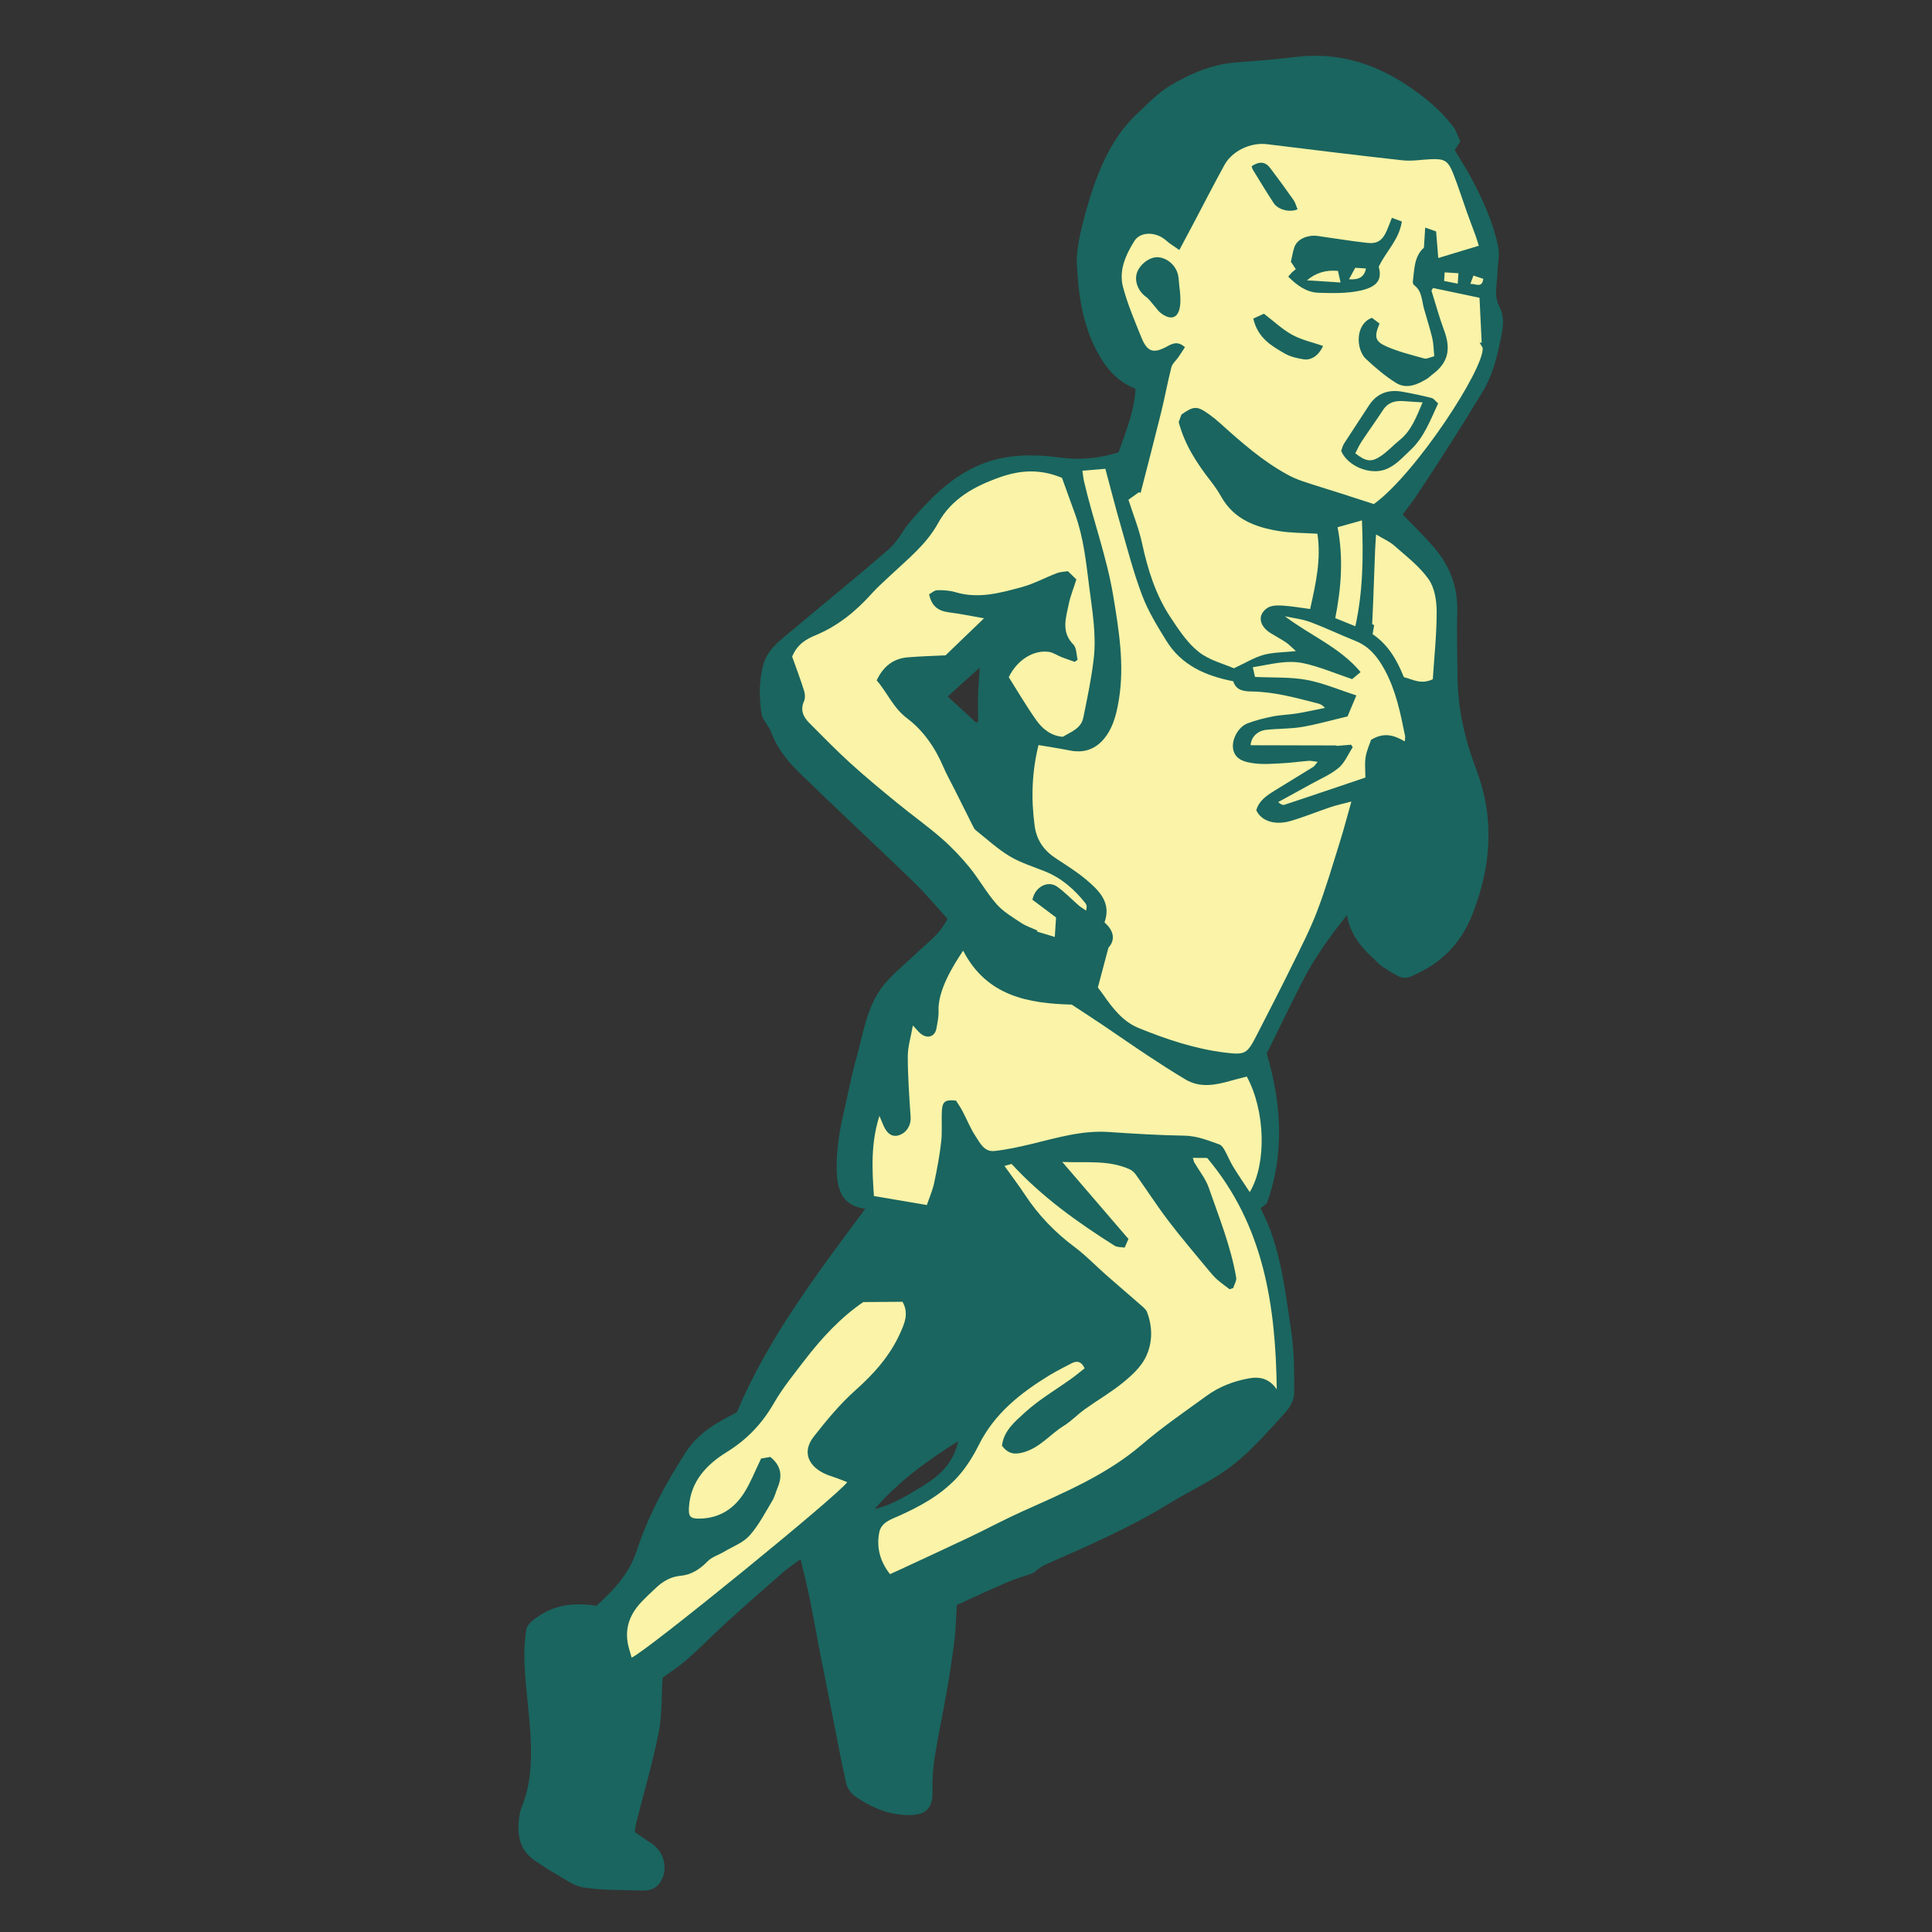 <svg version="1.1" id="svg" xmlns="http://www.w3.org/2000/svg" xmlns:xlink="http://www.w3.org/1999/xlink" x="0px" y="0px"
	 width="200px" height="200px" viewBox="0 0 200 200" enable-background="new 0 0 200 200" xml:space="preserve">
<rect x="0" y="0" width="200" height="200" fill="#333333" stroke="none"/>
<path class="stroke" fill="#1a655f"  fill-rule="evenodd" clip-rule="evenodd" d="M115.796,46.816c0.8-2.224,1.632-4.33,1.755-6.574
	c-1.974-0.751-3.148-2.257-4.041-3.957c-1.445-2.75-1.871-5.794-2.031-8.837c-0.074-1.398,0.246-2.85,0.583-4.23
	c0.427-1.75,0.955-3.489,1.616-5.163c0.935-2.371,2.196-4.577,4.093-6.338c1.04-0.965,2.032-2.038,3.225-2.768
	c2.161-1.322,4.489-2.314,7.085-2.5c2.041-0.146,4.083-0.316,6.115-0.559c4.155-0.496,7.862,0.584,11.34,2.858
	c1.854,1.212,3.52,2.577,4.866,4.316c0.352,0.454,0.521,1.05,0.772,1.576c-0.208,0.325-0.38,0.594-0.579,0.906
	c0.626,1.054,1.309,2.086,1.873,3.179c1.137,2.204,2.17,4.467,2.638,6.917c0.155,0.815-0.079,1.701-0.092,2.556
	c-0.018,1.183-0.406,2.408,0.195,3.536c0.633,1.186,0.346,2.383,0.103,3.555c-0.383,1.842-0.856,3.67-1.854,5.302
	c-0.967,1.582-1.934,3.164-2.929,4.728c-1.22,1.92-2.457,3.828-3.712,5.726c-0.517,0.783-1.099,1.522-1.604,2.217
	c1.127,1.181,2.271,2.275,3.293,3.476c1.609,1.89,2.419,4.083,2.349,6.611c-0.063,2.237,0,4.478,0.023,6.716
	c0.034,3.328,0.777,6.535,1.949,9.612c1.935,5.078,1.527,10.054-0.403,14.98c-1.056,2.694-2.873,4.747-5.542,6.042
	c-0.714,0.347-1.327,0.745-2.085,0.375c-0.641-0.313-1.246-0.711-1.836-1.115c-0.307-0.21-0.543-0.522-0.822-0.775
	c-1.324-1.199-2.379-2.56-2.707-4.451c-1.728,2.177-3.343,4.392-4.596,6.844c-1.257,2.463-2.454,4.955-3.705,7.489
	c1.489,5.053,1.904,10.253,0.011,15.507c-0.227,0.177-0.455,0.354-0.654,0.51c2.079,3.927,2.484,8.252,3.148,12.487
	c0.344,2.194,0.349,4.454,0.334,6.683c-0.004,0.672-0.451,1.466-0.93,1.987c-2.022,2.197-3.969,4.506-6.467,6.183
	c-1.763,1.184-3.704,2.095-5.517,3.208c-4.102,2.519-8.497,4.432-12.888,6.359c-0.288,0.126-0.539,0.337-0.8,0.517
	c-0.155,0.107-0.279,0.28-0.447,0.342c-0.886,0.328-1.804,0.581-2.67,0.953c-1.799,0.774-3.573,1.607-5.203,2.347
	c-0.09,1.411-0.106,2.6-0.255,3.77c-0.233,1.843-0.531,3.677-0.848,5.508c-0.369,2.125-0.835,4.234-1.167,6.365
	c-0.186,1.19-0.289,2.412-0.244,3.613c0.064,1.752-0.676,2.498-2.441,2.495c-2.09-0.005-3.88-0.778-5.537-1.916
	c-0.429-0.295-0.832-0.842-0.948-1.343c-0.501-2.146-0.892-4.318-1.321-6.482c-0.486-2.453-0.977-4.906-1.455-7.361
	c-0.349-1.792-0.662-3.59-1.027-5.379c-0.258-1.263-0.578-2.514-0.928-4.015c-0.681,0.506-1.275,0.89-1.803,1.35
	c-1.93,1.682-3.854,3.372-5.75,5.093c-1.414,1.284-2.75,2.653-4.178,3.921c-0.803,0.713-1.721,1.296-2.559,1.918
	c-0.124,1.931-0.042,3.867-0.41,5.712c-0.626,3.139-1.536,6.221-2.32,9.329c-0.065,0.257-0.086,0.524-0.149,0.918
	c0.537,0.369,1.068,0.771,1.635,1.116c1.538,0.935,1.932,3.053,0.816,4.329c-0.557,0.638-1.281,0.638-2,0.614
	c-1.934-0.064-3.893-0.013-5.791-0.32c-1.051-0.17-2.013-0.945-2.992-1.49c-0.655-0.364-1.271-0.802-1.902-1.209
	c-1.556-1.003-1.955-2.498-1.766-4.225c0.052-0.48,0.122-0.979,0.304-1.42c0.911-2.206,1.022-4.532,0.93-6.849
	c-0.101-2.496-0.479-4.98-0.624-7.475c-0.079-1.356-0.054-2.748,0.179-4.079c0.095-0.533,0.813-1.038,1.354-1.396
	c1.78-1.18,3.773-1.339,5.897-1.014c1.773-1.6,3.379-3.298,4.167-5.701c1.189-3.626,2.995-6.958,5.066-10.175
	c1.281-1.991,3.133-3.051,5.294-4.147c3.198-7.617,8.246-14.281,13.296-21.071c-2.239-0.294-2.861-1.726-2.949-3.754
	c-0.103-2.39,0.352-4.67,0.884-6.959c0.354-1.521,0.632-3.064,1.061-4.565c0.83-2.904,1.143-6.035,3.337-8.381
	c0.956-1.022,2.05-1.914,3.062-2.886c1.061-1.02,2.322-1.861,3.116-3.479c-1.138-1.244-2.267-2.612-3.532-3.836
	c-3.873-3.746-7.824-7.412-11.688-11.167c-1.253-1.217-2.384-2.566-3.012-4.267c-0.262-0.708-0.939-1.314-1.034-2.021
	c-0.217-1.607-0.259-3.21,0.159-4.863c0.419-1.656,1.593-2.503,2.729-3.46c3.442-2.899,6.946-5.726,10.342-8.678
	c0.894-0.777,1.426-1.955,2.219-2.867c1.914-2.203,3.917-4.303,6.625-5.59c2.902-1.379,5.874-1.396,9.002-0.976
	C111.84,47.646,113.896,47.434,115.796,46.816z M99.184,149.194c-3.215,2.009-6.181,4.183-8.638,7.014
	c1.858-0.414,3.432-1.445,5.008-2.399C97.269,152.772,98.73,151.417,99.184,149.194z M98.101,72.097
	c0.978,0.896,1.965,1.805,2.954,2.712c0.068-0.036,0.136-0.072,0.204-0.107c-0.006-0.91-0.037-1.821-0.01-2.73
	c0.026-0.927,0.11-1.852,0.175-2.864C100.3,70.12,99.247,71.066,98.101,72.097z"/>
<path fill-rule="evenodd" clip-rule="evenodd" fill="#faf3a8" class="fill" d="M122.085,25.881c0.541-1.014,1.002-1.876,1.459-2.741
	c1.07-2.022,2.111-4.061,3.212-6.066c0.805-1.466,2.732-2.353,4.383-2.149c4.685,0.573,9.369,1.156,14.06,1.672
	c0.949,0.104,1.93-0.069,2.896-0.114c1.423-0.066,1.8,0.128,2.336,1.475c0.528,1.326,0.954,2.692,1.434,4.037
	c0.289,0.81,0.599,1.612,0.893,2.42c0.101,0.275,0.18,0.557,0.328,1.024c-1.385,0.42-2.713,0.823-4.197,1.272
	c-0.083-1.013-0.142-1.749-0.225-2.754c-0.219-0.077-0.606-0.213-1.128-0.396c-0.053,0.841-0.092,1.446-0.132,2.076
	c-1.039,0.932-0.979,2.263-1.149,3.514c-0.016,0.117,0.044,0.301,0.133,0.367c0.833,0.62,0.787,1.597,1.028,2.457
	c0.283,1.01,0.61,2.009,0.853,3.028c0.133,0.563,0.131,1.159,0.204,1.872c-0.417,0.102-0.766,0.308-1.038,0.233
	c-1.294-0.354-2.61-0.683-3.837-1.211c-1.278-0.551-1.365-1.013-0.789-2.403c-0.265-0.2-0.549-0.414-0.791-0.595
	c-1.777,0.677-1.639,3.298-0.624,4.25c0.967,0.907,1.994,1.784,3.113,2.484c1.118,0.697,2.24,0.172,3.264-0.452
	c0.16-0.098,0.285-0.25,0.438-0.36c1.675-1.217,2.03-2.613,1.29-4.6c-0.504-1.355-0.882-2.758-1.316-4.139
	c0.054-0.089,0.107-0.178,0.161-0.268c1.56,0.328,3.119,0.655,4.814,1.011c0.071,1.461,0.146,3.048,0.223,4.636
	c-0.069,0.007-0.139,0.015-0.209,0.022c0.108,0.183,0.218,0.365,0.314,0.525c0.185,2.146-6.934,13.047-11.267,16.175
	c-1.055-0.342-2.244-0.731-3.437-1.112c-1.307-0.417-2.622-0.81-3.921-1.248c-0.554-0.187-1.102-0.422-1.614-0.704
	c-2.57-1.414-4.756-3.333-6.918-5.286c-0.379-0.344-0.779-0.667-1.196-0.964c-1.216-0.864-1.556-0.854-2.83,0.043
	c-0.101,0.274-0.21,0.572-0.287,0.781c0.622,2.342,1.866,4.245,3.278,6.06c0.414,0.531,0.803,1.092,1.132,1.678
	c1.312,2.329,3.536,3.146,5.96,3.544c1.287,0.211,2.612,0.189,3.989,0.277c0.407,2.63-0.165,5.167-0.752,7.794
	c-0.974-0.127-1.925-0.3-2.883-0.357c-0.513-0.03-1.143-0.021-1.538,0.242c-1.06,0.706-0.875,1.862,0.34,2.617
	c0.527,0.327,1.079,0.617,1.595,0.962c0.297,0.2,0.544,0.474,1.013,0.894c-1.281,0.134-2.345,0.118-3.331,0.385
	c-0.958,0.26-1.838,0.812-3.092,1.393c-1.005-0.446-2.529-0.817-3.646-1.703c-1.185-0.939-2.075-2.307-2.928-3.596
	c-1.534-2.321-2.345-4.938-2.93-7.651c-0.327-1.513-0.92-2.969-1.408-4.499c0.405-0.29,0.743-0.531,1.081-0.773
	c0.061,0.021,0.12,0.04,0.18,0.06c0.712-2.787,1.442-5.571,2.131-8.364c0.379-1.541,0.661-3.106,1.056-4.644
	c0.096-0.374,0.47-0.675,0.706-1.017c0.239-0.347,0.465-0.702,0.694-1.05c-0.688-0.636-1.257-0.408-1.765-0.125
	c-1.473,0.822-2.125,0.655-2.752-0.905c-0.69-1.716-1.428-3.432-1.896-5.213c-0.45-1.709,0.281-3.309,1.173-4.746
	c0.634-1.021,2.27-0.977,3.292-0.06C121.079,25.225,121.514,25.476,122.085,25.881z M133.358,28.638
	c0.897,0.896,1.881,1.625,3.128,1.668c1.468,0.05,2.989,0.086,4.404-0.238c1.889-0.431,2.146-1.29,1.837-2.455
	c0.738-1.58,2.104-2.775,2.391-4.684c-0.357-0.132-0.696-0.257-1.031-0.38c-0.215,0.543-0.36,0.948-0.534,1.34
	c-0.437,0.986-0.953,1.371-2.011,1.255c-1.735-0.19-3.458-0.486-5.188-0.725c-0.793-0.109-2.062,0.205-2.38,1.223
	c-0.144,0.459-0.223,0.939-0.341,1.454c0.161,0.243,0.329,0.497,0.508,0.768c-0.158,0.131-0.287,0.226-0.401,0.338
	C133.63,28.312,133.534,28.437,133.358,28.638z M138.839,46.686c0.673,1.573,2.955,2.502,4.555,1.918
	c1.074-0.392,1.776-1.23,2.586-1.983c1.449-1.344,2.071-3.1,2.895-4.859c-0.249-0.214-0.438-0.502-0.685-0.565
	c-0.995-0.255-2.002-0.463-3.012-0.644c-1.462-0.263-2.653,0.157-3.485,1.451c-0.844,1.312-1.718,2.603-2.559,3.917
	C138.979,46.162,138.922,46.463,138.839,46.686z M119.899,26.63c-0.843-0.071-1.905,0.708-2.206,1.618
	c-0.286,0.865,0.144,1.909,0.935,2.478c0.347,0.25,0.596,0.636,0.888,0.961c0.215,0.24,0.394,0.526,0.645,0.717
	c1.039,0.793,1.818,0.564,1.995-0.718c0.128-0.929-0.083-1.907-0.148-2.862C121.929,27.689,120.998,26.724,119.899,26.63z
	 M129.739,32.979c0.467,2.012,1.876,2.82,3.246,3.612c0.584,0.337,1.301,0.501,1.979,0.606c0.792,0.123,1.575-0.425,2-1.385
	c-1.076-0.373-2.209-0.616-3.185-1.147c-1.017-0.554-1.883-1.386-2.936-2.189C130.522,32.624,130.102,32.814,129.739,32.979z
	 M134.323,21.666c-0.146-0.346-0.228-0.691-0.418-0.961c-0.789-1.122-1.596-2.232-2.426-3.324c-0.499-0.658-1.127-0.699-1.911-0.174
	c0.04,0.115,0.061,0.251,0.127,0.36c0.711,1.155,1.41,2.318,2.153,3.453C132.296,21.702,133.495,22.032,134.323,21.666z"/>
<path fill-rule="evenodd" clip-rule="evenodd" fill="#faf3a8" class="fill" d="M114.746,98.104c0.677-0.731,0.65-1.691-0.409-2.614
	c0.738-2.044-0.55-3.297-1.913-4.444c-0.964-0.811-2.05-1.483-3.107-2.178c-1.236-0.812-2.001-1.859-2.21-3.381
	c-0.387-2.837-0.279-5.624,0.4-8.359c1.138,0.195,2.214,0.356,3.28,0.568c1.906,0.378,3.23-0.536,4.072-2.061
	c0.533-0.963,0.793-2.123,0.972-3.227c0.582-3.595,0.006-7.127-0.581-10.684c-0.669-4.061-2.107-7.9-3.029-11.883
	c-0.076-0.329-0.105-0.67-0.172-1.113c0.845-0.07,1.584-0.133,2.377-0.2c0.535,1.988,1.03,3.941,1.588,5.876
	c0.702,2.43,1.333,4.892,2.229,7.25c0.628,1.649,1.578,3.193,2.513,4.704c1.562,2.519,4.055,3.611,6.911,4.166
	c0.29,0.945,1.069,1.047,1.928,1.06c2.358,0.034,4.61,0.669,6.872,1.247c0.128,0.033,0.252,0.095,0.371,0.158
	c0.063,0.034,0.111,0.096,0.328,0.29c-1.065,0.213-1.989,0.427-2.924,0.578c-0.822,0.134-1.665,0.145-2.479,0.307
	c-0.887,0.176-1.778,0.396-2.621,0.72c-0.989,0.379-1.73,1.771-1.459,2.794c0.271,1.023,1.273,1.224,2.123,1.34
	c0.978,0.133,1.991,0.042,2.987-0.009c0.886-0.044,1.767-0.177,2.653-0.244c0.262-0.02,0.531,0.052,0.956,0.099
	c-0.209,0.244-0.307,0.433-0.463,0.53c-1.319,0.822-2.654,1.619-3.974,2.441c-0.824,0.514-1.641,1.046-1.913,2.043
	c0.544,1.182,2.01,1.544,3.483,1.127c1.423-0.404,2.795-0.981,4.201-1.451c0.644-0.216,1.314-0.355,2.159-0.579
	c-0.446,1.575-0.793,2.92-1.21,4.243c-0.75,2.386-1.45,4.794-2.343,7.126c-0.737,1.926-1.691,3.773-2.604,5.628
	c-1.202,2.442-2.45,4.862-3.692,7.283c-0.943,1.841-1.163,1.962-3.208,1.712c-3.131-0.383-6.105-1.376-8.997-2.56
	c-1.593-0.652-2.674-2.047-3.65-3.458c-0.181-0.261-0.381-0.508-0.542-0.72C113.979,100.987,114.303,99.768,114.746,98.104z"/>
<path fill-rule="evenodd" clip-rule="evenodd" fill="#faf3a8" class="fill" d="M112.437,94.266c-0.309-0.212-0.553-0.348-0.759-0.527
	c-0.75-0.648-1.435-1.385-2.241-1.951c-0.972-0.682-2.302,0.026-2.56,1.351c0.779,0.586,1.589,1.194,2.444,1.836
	c-0.041,0.647-0.083,1.309-0.129,2.019c-0.633-0.19-1.239-0.375-1.846-0.558c0.017-0.035,0.033-0.07,0.049-0.105
	c-0.568-0.261-1.18-0.456-1.694-0.798c-0.89-0.59-1.85-1.157-2.541-1.943c-1.042-1.187-1.819-2.603-2.822-3.828
	c-0.877-1.07-1.845-2.086-2.888-2.994c-1.457-1.267-3.039-2.388-4.533-3.612c-1.644-1.347-3.288-2.698-4.86-4.126
	c-1.474-1.338-2.866-2.769-4.271-4.181c-0.622-0.625-0.974-1.329-0.554-2.262c0.138-0.307,0.11-0.758,0.003-1.093
	c-0.396-1.243-0.856-2.464-1.231-3.52c0.541-1.311,1.478-1.82,2.441-2.221c2.29-0.955,4.142-2.462,5.781-4.288
	c0.629-0.7,1.345-1.324,2.031-1.972c1.754-1.655,3.651-3.147,4.855-5.34c1.386-2.522,3.744-3.813,6.403-4.751
	c2.143-0.756,4.19-0.863,6.421,0.065c0.43,1.188,0.908,2.498,1.379,3.812c0.859,2.401,1.116,4.915,1.435,7.425
	c0.315,2.49,0.763,4.979,0.472,7.487c-0.237,2.051-0.667,4.082-1.079,6.108c-0.227,1.112-1.264,1.462-2.129,1.975
	c-1.227-0.097-2.111-0.829-2.769-1.762c-1.02-1.449-1.917-2.985-2.819-4.41c0.869-1.781,2.539-2.833,4.139-2.623
	c0.455,0.06,0.874,0.368,1.317,0.542c0.454,0.178,0.917,0.331,1.376,0.495c0.1-0.075,0.201-0.15,0.301-0.225
	c-0.139-0.534-0.11-1.231-0.445-1.571c-1.285-1.307-0.771-2.753-0.479-4.177c0.168-0.822,0.493-1.612,0.792-2.558
	c-0.171-0.166-0.469-0.457-0.874-0.853c-0.328,0.053-0.766,0.056-1.149,0.202c-1.204,0.457-2.353,1.093-3.585,1.431
	c-2.253,0.618-4.529,1.251-6.911,0.539c-0.598-0.179-1.256-0.218-1.884-0.206c-0.295,0.006-0.584,0.287-0.843,0.426
	c0.272,1.229,0.919,1.725,2.1,1.873c1.161,0.146,2.31,0.388,3.585,0.608c-1.351,1.301-2.546,2.454-3.981,3.836
	c-1.082,0.054-2.495,0.089-3.902,0.204c-1.531,0.124-2.562,0.972-3.228,2.386c1.118,1.292,1.707,2.847,3.16,3.939
	c1.652,1.243,2.891,3.022,3.731,4.997c0.334,0.783,0.758,1.528,1.139,2.291c0.637,1.271,1.271,2.544,1.91,3.813
	c0.082,0.162,0.159,0.349,0.294,0.456c1.161,0.923,2.263,1.947,3.525,2.707c1.133,0.682,2.441,1.078,3.68,1.578
	c1.724,0.695,3.053,1.882,4.189,3.313c0.063,0.08,0.09,0.198,0.108,0.302C112.506,93.897,112.477,93.979,112.437,94.266z"/>
<path fill-rule="evenodd" clip-rule="evenodd" fill="#faf3a8" class="fill" d="M92.131,162.953c-1.007-1.283-1.423-2.723-1.111-4.314
	c0.206-1.045,1.207-1.349,2.018-1.71c2.211-0.986,4.323-2.15,5.981-3.913c0.943-1.003,1.707-2.233,2.327-3.473
	c1.618-3.229,4.292-5.334,7.263-7.156c0.734-0.45,1.511-0.83,2.271-1.234c0.553-0.294,1.03-0.286,1.401,0.491
	c-0.447,0.353-0.889,0.727-1.358,1.063c-1.616,1.162-3.363,2.177-4.82,3.51c-1.017,0.928-2.227,1.915-2.376,3.458
	c0.657,0.835,1.305,0.937,2.265,0.656c1.698-0.495,2.738-1.875,4.148-2.743c0.77-0.474,1.405-1.164,2.146-1.694
	c1.312-0.94,2.723-1.755,3.97-2.771c0.899-0.731,1.833-1.59,2.334-2.598c0.727-1.462,0.754-3.125,0.147-4.705
	c-0.114-0.296-0.427-0.53-0.682-0.753c-1.171-1.03-2.362-2.039-3.533-3.069c-1.093-0.961-2.104-2.029-3.267-2.895
	c-2.037-1.519-3.758-3.3-5.151-5.42c-0.646-0.985-1.364-1.922-2.126-2.988c0.385-0.104,0.604-0.163,0.746-0.202
	c3.149,3.429,6.829,6.044,10.659,8.465c0.269,0.17,0.669,0.13,1.041,0.194c0.152-0.345,0.279-0.632,0.394-0.894
	c-2.251-2.619-4.476-5.208-6.852-7.972c2.482,0.101,4.78-0.222,6.95,0.746c0.256,0.114,0.5,0.332,0.665,0.563
	c1.142,1.603,2.211,3.261,3.402,4.826c1.321,1.735,2.745,3.392,4.131,5.077c0.274,0.333,0.558,0.666,0.878,0.951
	c0.409,0.363,0.861,0.678,1.295,1.015c0.124-0.042,0.249-0.085,0.374-0.128c0.11-0.363,0.366-0.751,0.309-1.086
	c-0.554-3.222-1.781-6.248-2.846-9.316c-0.319-0.919-0.98-1.72-1.479-2.58c-0.063-0.11-0.083-0.245-0.163-0.492
	c0.59,0.003,1.108,0.006,1.483,0.009c5.886,6.999,7.088,15.281,7.205,23.962c-0.735-1.106-1.747-1.355-2.896-1.144
	c-1.583,0.291-3.074,0.862-4.377,1.813c-2.242,1.634-4.547,3.203-6.646,5.007c-3.689,3.172-8.086,5-12.435,6.958
	c-1.843,0.83-3.626,1.792-5.453,2.661c-2.38,1.132-4.776,2.23-7.167,3.343C92.881,162.616,92.562,162.758,92.131,162.953z"/>
<path fill-rule="evenodd" clip-rule="evenodd" fill="#faf3a8" class="fill" d="M129.068,111.446c1.926,3.532,2.069,9.05,0.304,11.96
	c-0.598-0.911-1.186-1.76-1.722-2.64c-0.333-0.548-0.571-1.154-0.886-1.714c-0.126-0.224-0.31-0.498-0.529-0.576
	c-1.178-0.424-2.324-0.892-3.636-0.913c-2.612-0.042-5.224-0.203-7.831-0.379c-2.778-0.188-5.383,0.615-8.026,1.249
	c-1.253,0.3-2.522,0.581-3.801,0.718c-1.059,0.114-1.505-0.851-1.974-1.566c-0.527-0.806-0.885-1.723-1.339-2.579
	c-0.208-0.394-0.47-0.762-0.664-1.072c-1.086-0.12-1.401,0.08-1.458,1.005c-0.066,1.073,0.047,2.161-0.072,3.226
	c-0.161,1.442-0.43,2.876-0.731,4.298c-0.165,0.772-0.494,1.509-0.756,2.282c-1.944-0.331-3.738-0.636-5.48-0.932
	c-0.185-2.751-0.343-5.441,0.572-8.296c0.198,0.475,0.304,0.741,0.418,1.002c0.384,0.876,0.929,1.216,1.601,1.001
	c0.802-0.256,1.264-1.058,1.21-1.867c-0.138-2.09-0.293-4.183-0.296-6.275c-0.001-1.024,0.325-2.049,0.527-3.217
	c0.422,0.426,0.651,0.756,0.964,0.954c0.667,0.42,1.325,0.13,1.469-0.629c0.114-0.606,0.249-1.23,0.225-1.841
	c-0.081-2.092,1.455-4.61,2.547-6.234c2.438,4.724,6.771,5.468,11.239,5.584c1.171,0.771,2.246,1.466,3.307,2.18
	c1.511,1.017,3.002,2.064,4.521,3.068c1.303,0.86,2.614,1.71,3.957,2.506c1.526,0.905,3.119,0.573,4.7,0.126
	C127.965,111.723,128.508,111.592,129.068,111.446z"/>
<path fill-rule="evenodd" clip-rule="evenodd" fill="#faf3a8" class="fill" d="M89.365,134.79c1.496-0.011,2.774-0.021,4.059-0.031
	c0.685,1.179,0.214,2.231-0.226,3.219c-1.05,2.357-2.713,4.221-4.644,5.94c-1.6,1.424-2.99,3.111-4.317,4.804
	c-1.138,1.452-0.684,2.902,0.99,3.763c0.475,0.244,1.004,0.381,1.507,0.569c0.32,0.121,0.639,0.246,0.971,0.374
	c-0.725,1.186-20.881,17.601-22.32,18.167c-0.084-0.294-0.16-0.579-0.246-0.861c-0.558-1.847-0.091-3.444,1.196-4.826
	c0.515-0.552,1.066-1.071,1.621-1.582c0.706-0.649,1.48-1.108,2.493-1.201c1.103-0.101,1.999-0.67,2.791-1.488
	c0.445-0.459,1.147-0.666,1.721-1.006c0.896-0.534,1.961-0.923,2.628-1.667c0.939-1.046,1.601-2.348,2.337-3.567
	c0.261-0.433,0.384-0.948,0.581-1.421c0.487-1.172,0.39-2.218-0.762-3.155c-0.305,0.053-0.71,0.122-0.957,0.165
	c-0.599,1.242-1.044,2.379-1.667,3.409c-1.066,1.762-2.634,2.802-4.764,2.81c-0.941,0.004-1.093-0.258-1.036-1.181
	c0.166-2.683,1.84-4.427,3.892-5.694c2.117-1.309,3.683-2.958,4.911-5.092c0.906-1.575,2.076-3.005,3.188-4.454
	C85.088,138.47,87.068,136.356,89.365,134.79z"/>
<path fill-rule="evenodd" clip-rule="evenodd" fill="#faf3a8" class="fill" d="M145.424,76.75c-1.122-0.65-2.153-0.973-3.489-0.167
	c-0.149,0.451-0.459,1.106-0.567,1.794c-0.11,0.707-0.023,1.445-0.023,2.116c-2.844,0.96-5.613,1.899-8.389,2.819
	c-0.169,0.056-0.392-0.055-0.64-0.283c1.116-0.611,2.234-1.216,3.345-1.835c0.987-0.549,2.062-0.997,2.917-1.709
	c0.637-0.531,0.982-1.412,1.458-2.137c-0.058-0.086-0.115-0.172-0.173-0.257c-0.505,0.042-1.01,0.084-1.515,0.127
	c0.003-0.016,0.006-0.033,0.008-0.049c-2.963-0.007-5.925-0.014-8.886-0.022c0.027-0.82,0.683-1.49,1.596-1.594
	c1.233-0.138,2.491-0.092,3.709-0.299c1.537-0.26,3.043-0.696,4.723-1.095c0.261-0.62,0.537-1.277,0.912-2.17
	c-1.856-0.598-3.476-1.303-5.167-1.611c-1.684-0.307-3.441-0.213-5.325-0.302c-0.025-0.115-0.105-0.464-0.228-1
	c1.799-0.298,3.516-0.784,5.223-0.423c1.683,0.356,3.292,1.059,5.06,1.65c0.153-0.128,0.455-0.38,0.876-0.731
	c-2.16-2.582-5.24-3.797-7.837-5.777c0.873,0.191,1.78,0.287,2.608,0.595c1.588,0.591,3.122,1.328,4.697,1.958
	c1.446,0.578,2.309,1.678,3.028,3.001c1.167,2.147,1.633,4.493,2.109,6.843C145.48,76.316,145.443,76.451,145.424,76.75z"/>
<path fill-rule="evenodd" clip-rule="evenodd" fill="#faf3a8" class="fill" d="M142.048,64.619c0.037-0.833,0.078-1.667,0.109-2.5
	c0.067-1.747,0.127-3.495,0.196-5.242c0.016-0.424,0.052-0.848,0.097-1.55c0.757,0.455,1.396,0.723,1.887,1.158
	c1.242,1.101,2.608,2.14,3.548,3.469c0.628,0.887,0.836,2.229,0.838,3.37c0.004,2.359-0.255,4.72-0.399,6.987
	c-1.204,0.583-2.048,0.033-2.998-0.217c-0.691-1.715-1.585-3.33-3.235-4.446c0.054-0.309,0.108-0.622,0.162-0.937
	C142.185,64.68,142.116,64.65,142.048,64.619z"/>
<path fill-rule="evenodd" clip-rule="evenodd" fill="#faf3a8" class="fill" d="M140.305,64.831c-0.712-0.288-1.354-0.548-2.079-0.842
	c0.602-3.061,0.869-6.147,0.241-9.412c0.771-0.216,1.526-0.428,2.522-0.708C141.139,57.615,141.105,61.188,140.305,64.831z"/>
<path fill-rule="evenodd" clip-rule="evenodd" fill="#faf3a8" class="fill" d="M149.494,29.086c0.021-0.333,0.037-0.58,0.057-0.89
	c0.497,0.032,0.938,0.06,1.423,0.09c-0.021,0.334-0.043,0.667-0.069,1.082C150.437,29.275,150.025,29.193,149.494,29.086z"/>
<path fill-rule="evenodd" clip-rule="evenodd" fill="#faf3a8" class="fill" d="M153.551,28.864c-0.136,1.021-0.809,0.475-1.342,0.528
	c0.098-0.266,0.196-0.531,0.318-0.863C152.905,28.653,153.199,28.75,153.551,28.864z"/>
<path fill-rule="evenodd" clip-rule="evenodd" fill="#faf3a8" class="fill" d="M138.505,28.043c0.086,0.384,0.161,0.714,0.27,1.201
	c-1.204-0.077-2.342-0.149-3.48-0.223C136.227,28.227,137.271,27.929,138.505,28.043z"/>
<path fill-rule="evenodd" clip-rule="evenodd" fill="#faf3a8" class="fill" d="M140.296,27.722c0.477,0.03,0.792,0.05,1.113,0.071
	c-0.177,0.845-0.678,1.194-1.762,1.118C139.885,28.478,140.086,28.109,140.296,27.722z"/>
<path fill-rule="evenodd" clip-rule="evenodd" fill="#faf3a8" class="fill" d="M147.266,41.653c-0.655,1.523-1.15,2.915-2.362,3.892
	c-0.665,0.537-1.249,1.187-1.954,1.661c-1.001,0.672-1.546,0.58-2.651-0.277c0.208-0.393,0.394-0.827,0.65-1.215
	c0.726-1.097,1.5-2.163,2.218-3.265c0.529-0.812,1.282-0.995,2.17-0.922C145.922,41.576,146.509,41.604,147.266,41.653z"/>
</svg>
